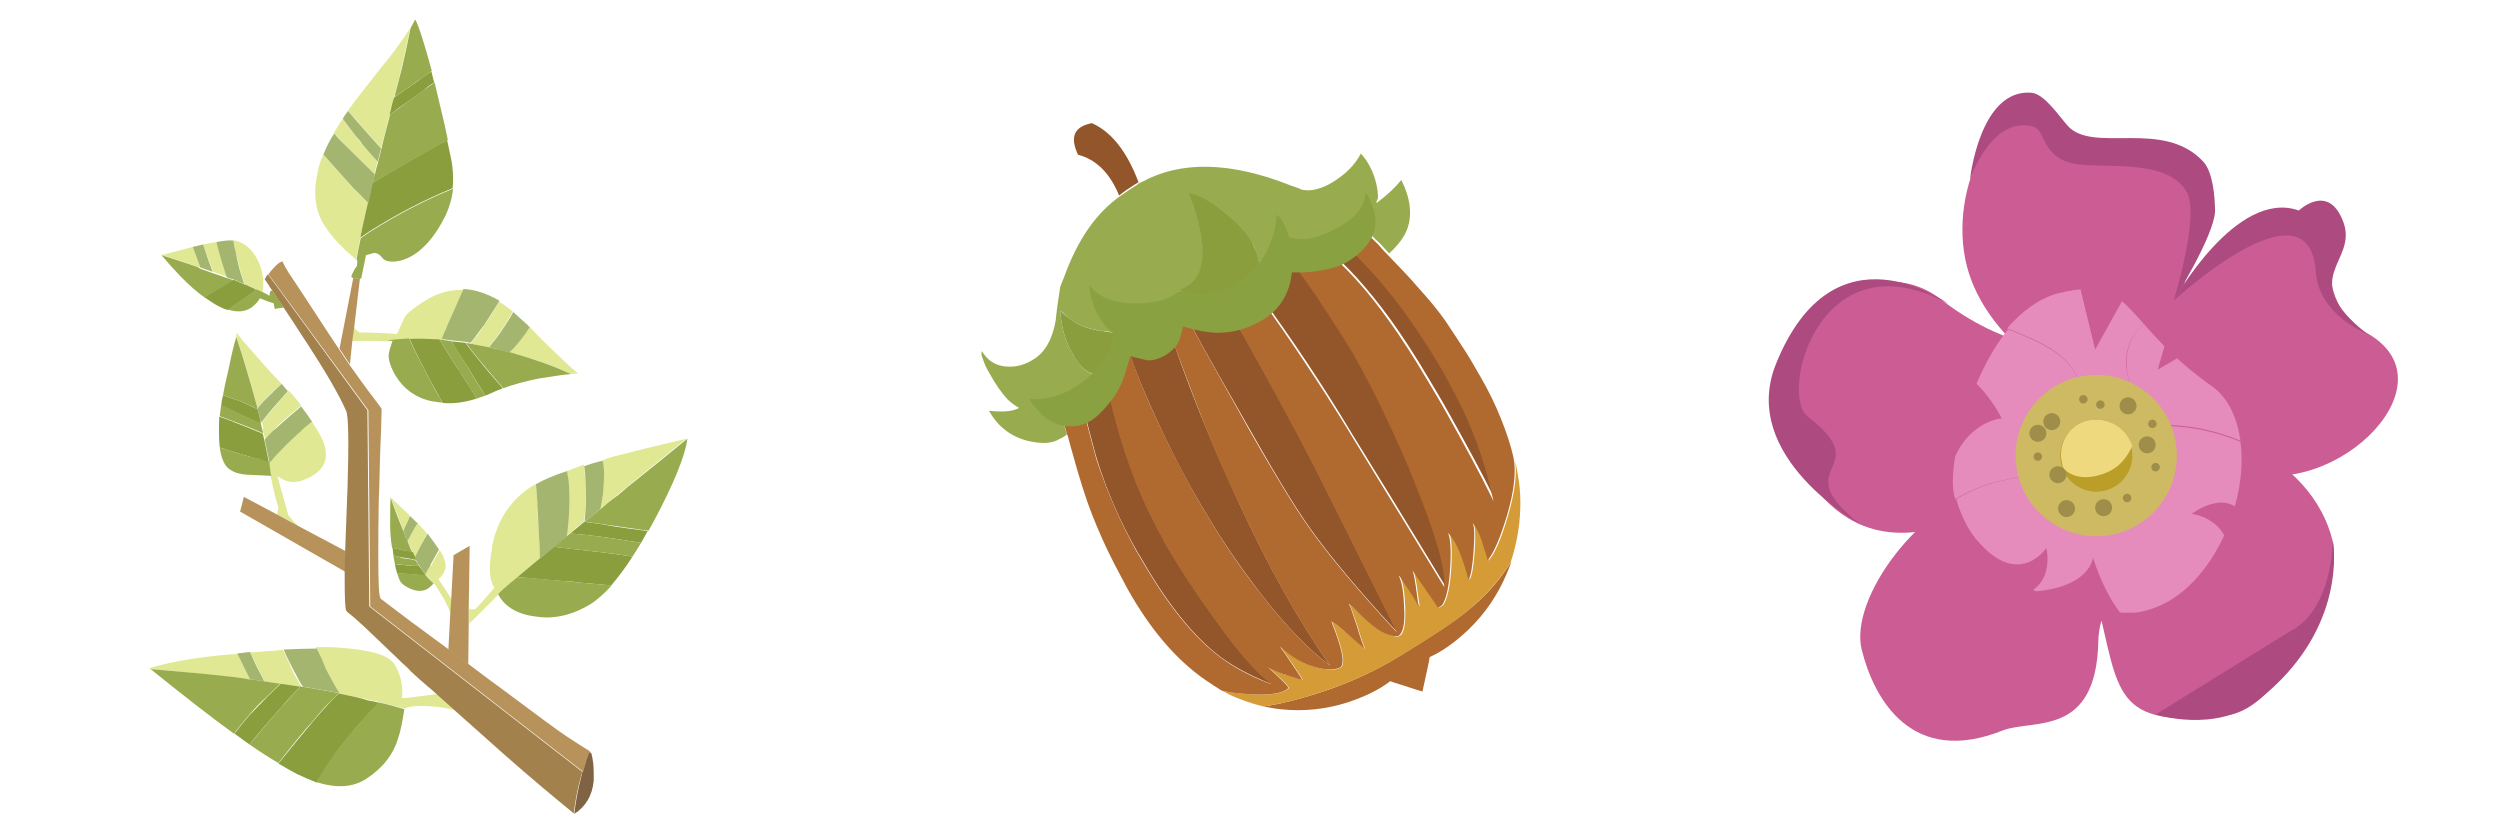 <svg width="540" height="180" viewBox="0 0 540 180" version="1.1" xmlns="http://www.w3.org/2000/svg" xmlns:xlink="http://www.w3.org/1999/xlink">
<title>Frame 4</title>
<desc>Created using Figma</desc>
<g id="Canvas" transform="translate(-5794 -5575)">
<clipPath id="clip-0" clip-rule="evenodd">
<path d="M 5794 5575L 6334 5575L 6334 5755L 5794 5755L 5794 5575Z" fill="#FFFFFF"/>
</clipPath>
<g id="Frame 4" clip-path="url(#clip-0)">
<g id="Group">
<g id="Vector">
<use xlink:href="#path0_fill" transform="translate(5825.92 5581.1)" fill="#E0E894"/>
</g>
<g id="Vector">
<use xlink:href="#path1_fill" transform="translate(5838.19 5590.4)" fill="#8A9E3E"/>
</g>
<g id="Vector">
<use xlink:href="#path2_fill" transform="translate(5826.53 5579.2)" fill="#98AC4F"/>
</g>
<g id="Vector">
<use xlink:href="#path3_fill" transform="translate(5918.05 5737.38)" fill="#7F6343"/>
</g>
<g id="Vector">
<use xlink:href="#path4_fill" transform="translate(5835.63 5598.96)" fill="#A4B570"/>
</g>
<g id="Vector">
<use xlink:href="#path5_fill" transform="translate(5845.86 5634.99)" fill="#B7935B"/>
</g>
<g id="Vector">
<use xlink:href="#path6_fill" transform="translate(5851.99 5631.4)" fill="#B7935B"/>
</g>
<g id="Vector">
<use xlink:href="#path7_fill" transform="translate(5851.17 5634.25)" fill="#A2814D"/>
</g>
</g>
<g id="Vector">
<use xlink:href="#path8_fill" transform="translate(6006 5608.17)" fill="#98AC4F"/>
</g>
<g id="Vector">
<use xlink:href="#path9_fill" transform="translate(6023.01 5616.61)" fill="#8A9E3E"/>
</g>
<g id="Vector">
<use xlink:href="#path10_fill" transform="translate(6027.33 5626.4)" fill="#93552A"/>
</g>
<g id="Vector">
<use xlink:href="#path11_fill" transform="translate(6025.97 5601.6)" fill="#93552A"/>
</g>
<g id="Vector">
<use xlink:href="#path12_fill" transform="translate(6066.93 5696.22)" fill="#B0692F"/>
</g>
<g id="Vector">
<use xlink:href="#path13_fill" transform="translate(6058.17 5673.9)" fill="#D59B36"/>
</g>
<g id="Vector">
<use xlink:href="#path14_fill" transform="translate(6023.61 5625.78)" fill="#B0692F"/>
</g>
<g id="Group">
<g id="Group">
<g id="Layer2 0 FILL 1">
<g id="Vector">
<use xlink:href="#path15_fill" transform="translate(6016.29 5616.48)" fill="#8AA142"/>
</g>
</g>
</g>
</g>
<g id="Group">
<g id="Group">
<g id="Group">
<g id="Group">
<g id="Vector">
<use xlink:href="#path16_fill" transform="translate(6217.88 5600.01)" fill="#CC5C94"/>
</g>
<g id="Vector">
<use xlink:href="#path17_fill" transform="translate(6177.07 5635.85)" fill="#CC5C94"/>
</g>
<g id="Vector">
<use xlink:href="#path18_fill" transform="translate(6256.25 5622.96)" fill="#CC5C94"/>
</g>
<g id="Vector">
<use xlink:href="#path19_fill" transform="translate(6243.11 5666.87)" fill="#CC5C94"/>
</g>
<g id="Vector">
<use xlink:href="#path20_fill" transform="translate(6195.81 5677.45)" fill="#CC5C94"/>
</g>
<g id="Vector">
<use xlink:href="#path21_fill" transform="translate(6238.07 5658.97)" fill="#E0C0E5"/>
</g>
<g id="Vector">
<use xlink:href="#path22_fill" transform="translate(6215.81 5646.14)" fill="#E58CBD"/>
</g>
<g id="Vector">
<use xlink:href="#path23_fill" transform="translate(6243.8 5667.03)" fill="#E58CBD"/>
</g>
<g id="Vector">
<use xlink:href="#path24_fill" transform="translate(6216.53 5676.98)" fill="#E58CBD"/>
</g>
<g id="Vector">
<use xlink:href="#path25_fill" transform="translate(6227.53 5637.42)" fill="#E58CBD"/>
</g>
<g id="Vector">
<use xlink:href="#path26_fill" transform="translate(6253.35 5644.99)" fill="#E58CBD"/>
</g>
</g>
<g id="Vector">
<use xlink:href="#path27_fill" transform="translate(6263.51 5618.34)" fill="#AD4B81"/>
</g>
<g id="Vector">
<use xlink:href="#path28_fill" transform="translate(6256.41 5711.45)" fill="#CC5C94"/>
</g>
<g id="Vector">
<use xlink:href="#path29_fill" transform="translate(6225.71 5695.41)" fill="#CC5C94"/>
</g>
<g id="Vector">
<use xlink:href="#path30_fill" transform="translate(6267.41 5683.56)" fill="#CC5C94"/>
</g>
<g id="Vector">
<use xlink:href="#path31_fill" transform="translate(6218.44 5688.44)" fill="#CC5C94"/>
</g>
<g id="Vector">
<use xlink:href="#path32_fill" transform="translate(6209.94 5654.39)" fill="#CC5C94"/>
</g>
<g id="Vector">
<use xlink:href="#path33_fill" transform="translate(6242.2 5632.62)" fill="#CC5C94"/>
</g>
<g id="Vector">
<use xlink:href="#path34_fill" transform="translate(6260.07 5645.22)" fill="#CC5C94"/>
</g>
<g id="Vector">
<use xlink:href="#path35_fill" transform="matrix(0.97 -0.242 0.242 0.97 6225.68 5660.73)" fill="#CEBA63"/>
</g>
<g id="Vector">
<use xlink:href="#path36_fill" transform="matrix(0.97 -0.242 0.242 0.97 6237.35 5667.74)" fill="#BA9E27"/>
</g>
<g id="Group">
<g id="Vector">
<use xlink:href="#path37_fill" transform="translate(6239.17 5665.64)" fill="#EFD97F"/>
</g>
</g>
<g id="Vector">
<use xlink:href="#path38_fill" transform="translate(6259.62 5691.74)" fill="#AD4B81"/>
</g>
<g id="Vector">
<use xlink:href="#path39_fill" transform="translate(6219.51 5595)" fill="#AD4B81"/>
</g>
<g id="Vector">
<use xlink:href="#path40_fill" transform="matrix(0.97 -0.242 0.242 0.97 6234.96 5664.74)" fill="#9E8E4A"/>
</g>
<g id="Vector">
<use xlink:href="#path41_fill" transform="matrix(0.97 -0.242 0.242 0.97 6231.96 5667.25)" fill="#9E8E4A"/>
</g>
<g id="Vector">
<use xlink:href="#path42_fill" transform="matrix(0.97 -0.242 0.242 0.97 6246.57 5661.73)" fill="#9E8E4A"/>
</g>
<g id="Vector">
<use xlink:href="#path43_fill" transform="matrix(0.97 -0.242 0.242 0.97 6233.06 5672.96)" fill="#9E8E4A"/>
</g>
<g id="Vector">
<use xlink:href="#path44_fill" transform="matrix(0.97 -0.242 0.242 0.97 6257.8 5665.89)" fill="#9E8E4A"/>
</g>
<g id="Vector">
<use xlink:href="#path45_fill" transform="matrix(0.97 -0.242 0.242 0.97 6255.57 5669.75)" fill="#9E8E4A"/>
</g>
<g id="Vector">
<use xlink:href="#path46_fill" transform="matrix(0.97 -0.242 0.242 0.97 6258.5 5675.25)" fill="#9E8E4A"/>
</g>
<g id="Vector">
<use xlink:href="#path47_fill" transform="matrix(0.97 -0.242 0.242 0.97 6252.34 5681.9)" fill="#9E8E4A"/>
</g>
<g id="Vector">
<use xlink:href="#path48_fill" transform="matrix(0.97 -0.242 0.242 0.97 6242.89 5660.58)" fill="#9E8E4A"/>
</g>
<g id="Vector">
<use xlink:href="#path49_fill" transform="matrix(0.97 -0.242 0.242 0.97 6251.43 5661.33)" fill="#9E8E4A"/>
</g>
<g id="Vector">
<use xlink:href="#path50_fill" transform="matrix(0.97 -0.242 0.242 0.97 6246.16 5683.32)" fill="#9E8E4A"/>
</g>
<g id="Vector">
<use xlink:href="#path51_fill" transform="matrix(0.97 -0.242 0.242 0.97 6238.15 5683.52)" fill="#9E8E4A"/>
</g>
<g id="Vector">
<use xlink:href="#path52_fill" transform="matrix(0.97 -0.242 0.242 0.97 6236.28 5676.2)" fill="#9E8E4A"/>
</g>
<g id="Vector">
<use xlink:href="#path53_fill" transform="translate(6176.05 5635.32)" fill="#AD4B81"/>
</g>
<g id="Vector">
<use xlink:href="#path54_fill" transform="translate(6214.7 5640.64)" fill="#AD4B81"/>
</g>
<g id="Vector">
<use xlink:href="#path55_fill" transform="translate(6215.39 5641.09)" fill="#AD4B81"/>
</g>
<g id="Vector">
<use xlink:href="#path56_fill" transform="translate(6214.93 5640.87)" fill="#AD4B81"/>
</g>
</g>
</g>
</g>
</g>
</g>
<defs>
<path id="path0_fill" d="M 98.263 93.303C 98.365 94.254 98.467 95.205 98.569 96.261C 98.569 97.529 98.467 98.903 98.365 100.277C 98.263 101.017 98.16 101.65 98.058 102.284C 97.956 102.813 97.854 103.341 97.751 103.764C 98.876 102.813 100.205 101.756 101.432 100.805C 101.841 100.488 102.148 100.171 102.557 99.854C 103.273 99.326 103.886 98.797 104.602 98.163C 108.181 95.311 112.066 92.035 116.361 88.654C 113.089 89.393 109.919 90.239 107.056 90.873C 104.704 91.507 102.455 92.035 100.41 92.563C 99.694 92.775 98.978 92.986 98.263 93.303ZM 78.835 69.211C 78.63 69.422 78.324 69.634 78.017 69.951C 78.222 69.951 78.426 70.056 78.528 70.056C 83.334 71.43 87.731 72.909 91.412 74.706C 91.923 74.6 92.434 74.6 92.946 74.6C 91.105 73.015 89.06 71.113 86.811 68.894C 85.072 67.203 83.641 65.724 82.414 64.456C 81.289 66.358 80.062 67.943 78.835 69.211ZM 52.25 18.597C 52.352 18.28 52.352 17.963 52.454 17.646C 52.659 16.695 52.966 15.744 53.17 14.899C 53.17 14.582 53.272 14.265 53.375 14.054C 53.988 11.94 54.499 9.933 54.908 8.136C 55.624 4.966 56.238 2.219 56.647 -5.03854e-08C 55.624 1.691 54.09 3.804 52.25 6.234C 51.841 6.763 51.432 7.291 51.023 7.714C 47.342 12.363 44.786 15.639 43.252 17.752C 44.07 18.808 45.297 20.076 46.728 21.767C 47.751 22.93 48.978 24.303 50.409 25.888C 51.023 23.564 51.636 21.133 52.25 18.597ZM 37.935 137.154C 38.344 138 38.651 138.739 39.06 139.585C 39.775 140.958 40.491 142.332 41.207 143.705C 43.456 144.128 45.501 144.551 47.444 144.973C 48.262 145.185 49.08 145.396 49.898 145.502C 51.841 146.03 53.681 146.453 55.42 146.981C 57.056 146.241 59.612 146.241 63.089 146.664C 63.498 146.664 64.52 146.875 66.361 147.298C 66.361 147.298 66.463 147.298 66.565 147.298C 66.463 147.298 66.463 147.298 66.463 147.192C 64.929 145.819 63.6 144.656 62.679 143.811C 62.577 143.811 62.475 143.811 62.475 143.811C 57.772 144.445 55.318 144.762 54.908 144.656C 55.011 143.811 55.011 142.966 54.908 142.121C 54.806 141.698 54.806 141.17 54.704 140.747C 54.397 139.69 53.988 138.634 53.477 137.683C 53.375 137.577 53.375 137.471 53.272 137.366C 52.761 136.626 51.943 135.992 50.716 135.464C 48.671 134.618 45.501 134.09 41.309 133.773C 39.775 133.667 38.139 133.667 36.401 133.667C 36.401 133.773 36.401 133.773 36.401 133.879C 36.503 134.196 36.708 134.513 36.81 134.724C 37.219 135.781 37.526 136.415 37.935 137.154ZM 29.244 134.301C 28.732 134.301 28.323 134.301 27.812 134.407C 25.869 134.513 23.927 134.724 22.188 134.83C 22.291 135.041 22.393 135.252 22.495 135.464C 23.109 136.837 23.824 138.317 24.642 139.902C 24.847 140.324 25.051 140.641 25.256 141.17C 26.381 141.275 27.608 141.487 28.732 141.698C 30.164 141.909 31.595 142.12 32.925 142.332C 33.027 142.332 33.129 142.332 33.334 142.438C 33.231 142.332 33.231 142.226 33.129 142.121C 33.129 142.121 33.129 142.015 33.027 142.015C 32.618 141.275 32.209 140.536 31.8 139.796C 31.698 139.585 31.595 139.479 31.493 139.268C 30.675 137.366 29.857 135.675 29.244 134.301ZM 90.594 95.628C 90.696 96.262 90.696 96.895 90.798 97.424C 91.003 99.643 91.003 101.862 90.901 104.292C 90.901 104.398 90.901 104.609 90.901 104.715C 90.696 106.3 90.594 107.779 90.492 109.047C 90.492 109.258 90.389 109.47 90.389 109.681C 90.696 109.47 90.901 109.258 91.207 109.047C 92.128 108.202 93.15 107.356 94.275 106.511C 94.377 105.454 94.479 104.398 94.479 103.447C 94.582 100.594 94.582 98.163 94.377 95.945C 94.377 95.416 94.275 94.782 94.173 94.254C 92.946 94.782 91.719 95.205 90.594 95.628ZM 69.428 125.425L 69.428 128.595C 70.757 127.327 72.291 125.848 74.029 124.052C 74.643 123.418 75.154 122.889 75.665 122.361C 75.972 121.938 77.403 120.776 79.858 118.663C 81.085 117.606 82.721 116.232 84.663 114.647C 84.663 112.534 84.561 109.998 84.357 106.828C 84.254 105.666 84.254 104.503 84.152 103.235C 84.152 103.024 84.152 102.707 84.152 102.39C 84.05 101.017 83.948 99.643 83.845 98.481C 83.334 98.692 82.925 98.903 82.516 99.22C 78.324 102.073 75.563 106.194 74.438 111.583C 74.336 111.9 74.336 112.217 74.336 112.534C 73.62 116.338 73.722 119.085 74.847 120.882C 72.496 123.629 71.166 125.108 70.757 125.425C 70.655 125.531 70.348 125.531 69.735 125.531C 69.632 125.32 69.53 125.32 69.428 125.425ZM 60.941 116.232C 60.532 116.866 60.225 117.395 60.021 117.923C 60.123 118.029 60.123 118.134 60.225 118.24C 60.839 118.98 61.35 119.508 61.964 120.036L 64.009 123.312C 64.213 123.84 64.52 124.369 64.725 124.791C 64.929 125.32 65.236 125.848 65.44 126.376L 65.645 123.312L 62.782 118.98C 62.884 118.874 63.089 118.663 63.293 118.557C 63.804 117.923 64.111 117.289 64.316 116.655L 64.316 116.549C 64.418 115.493 64.009 114.225 63.089 112.745C 62.373 113.908 61.759 114.964 61.248 116.021C 60.941 116.021 60.941 116.127 60.941 116.232ZM 56.136 110.738C 56.136 110.843 56.238 111.055 56.34 111.266C 56.647 111.9 56.851 112.534 57.158 113.168C 57.362 113.485 57.465 113.908 57.669 114.225C 57.772 114.013 57.874 113.696 58.078 113.379C 58.59 112.323 59.407 110.843 60.328 109.153C 59.816 108.519 59.203 107.885 58.59 107.251C 58.487 107.145 58.385 107.039 58.181 106.828C 57.976 107.145 57.772 107.462 57.567 107.885C 57.056 109.047 56.544 109.998 56.136 110.738ZM 56.647 105.349C 56.442 105.137 56.136 104.82 55.931 104.609C 55.011 103.764 53.886 102.707 52.557 101.439C 53.17 103.341 54.09 105.666 55.318 108.73C 55.42 108.519 55.522 108.202 55.624 107.99C 55.829 107.145 56.136 106.3 56.647 105.349ZM 36.503 86.646C 36.094 86.012 35.788 85.484 35.379 84.85C 34.561 85.484 33.743 86.329 32.822 87.069C 31.8 88.02 30.777 88.971 29.857 89.816C 29.141 90.45 28.528 91.19 27.914 91.824C 27.301 92.563 26.687 93.197 26.176 93.831C 26.176 93.937 26.176 93.937 26.176 93.937C 26.278 94.994 26.483 95.945 26.585 96.895C 26.687 97.213 26.79 97.847 26.994 98.903C 27.301 100.277 27.71 101.862 28.221 103.658C 28.119 103.975 28.017 104.398 27.914 105.032L 32.413 107.462C 32.107 107.145 31.902 106.934 31.595 106.617L 30.368 105.243L 28.017 96.79C 29.039 97.424 29.857 97.847 30.675 97.952C 31.186 98.058 31.698 98.058 32.209 97.952C 32.618 97.952 33.027 97.847 33.436 97.635C 33.538 97.635 33.64 97.635 33.743 97.529C 34.356 97.318 35.072 97.001 35.685 96.579C 39.162 94.465 39.366 91.084 36.503 86.646ZM 70.962 66.57C 70.553 67.098 70.144 67.626 69.735 68.154C 71.064 68.366 72.393 68.683 73.62 68.894C 73.722 68.788 73.927 68.577 74.029 68.366C 75.359 66.886 76.688 64.879 78.119 62.449C 78.324 62.026 78.63 61.603 78.835 61.181C 78.528 60.969 78.222 60.652 78.017 60.547C 77.301 60.018 76.585 59.49 75.87 59.067C 74.95 60.652 73.927 62.449 72.598 64.245C 72.087 65.09 71.473 65.83 70.962 66.57ZM 0 138.317C 0.205 138.317 0.409 138.317 0.614 138.422C 6.953 138.951 12.883 139.585 18.405 140.219C 19.223 140.324 20.041 140.43 20.859 140.536C 21.268 140.641 21.779 140.641 22.188 140.747C 22.086 140.536 21.882 140.324 21.882 140.113C 20.757 137.894 19.837 136.309 19.428 135.147C 18.814 135.147 18.303 135.252 17.689 135.252C 10.327 135.886 4.499 136.943 0 138.317ZM 45.706 65.724L 44.479 64.668L 44.07 67.626C 44.786 67.52 45.91 67.52 47.444 67.52C 48.569 67.52 50.103 67.52 51.841 67.626C 53.375 67.415 54.908 67.309 56.544 67.204C 58.59 67.204 60.737 67.204 62.986 67.309C 63.191 67.309 63.293 67.415 63.498 67.415C 63.702 66.781 64.009 66.147 64.316 65.407C 64.622 64.562 65.031 63.611 65.543 62.554C 66.258 60.864 67.178 58.75 68.201 56.531C 66.156 56.425 64.111 56.848 62.066 57.694C 61.146 58.116 60.225 58.645 59.203 59.279C 57.669 60.335 56.544 61.181 55.829 61.92C 55.522 62.343 55.113 63.083 54.602 64.35C 54.09 65.513 53.886 66.041 53.784 66.041C 51.125 65.83 48.364 65.724 45.706 65.724ZM 18.916 48.078C 18.916 48.184 18.916 48.289 19.019 48.395C 19.428 50.191 19.837 51.776 20.246 53.256C 20.45 53.995 20.757 54.629 20.961 55.369C 21.064 55.474 21.268 55.474 21.37 55.474C 21.882 55.686 22.393 55.897 22.7 56.108C 23.006 56.214 23.313 56.32 23.518 56.531C 23.927 56.742 24.336 56.954 24.745 57.059C 24.847 56.531 24.949 56.108 24.949 55.58C 24.949 55.474 24.949 55.263 24.949 55.158C 24.949 53.89 24.745 52.727 24.336 51.459C 24.233 51.142 24.029 50.825 23.927 50.403C 23.824 50.297 23.824 50.086 23.722 49.98C 23.518 49.769 23.415 49.452 23.211 49.135C 22.7 48.289 22.086 47.655 21.473 47.127C 20.655 46.493 19.837 46.07 18.916 45.859C 18.712 45.859 18.61 45.859 18.507 45.753C 18.61 46.599 18.712 47.338 18.916 48.078ZM 14.826 46.176C 14.008 46.282 12.986 46.493 11.963 46.704C 12.27 47.655 12.679 48.712 13.19 50.086C 13.497 50.825 13.804 51.776 14.111 52.622C 15.235 53.044 16.258 53.361 17.178 53.678C 16.974 53.15 16.769 52.516 16.565 51.776C 16.258 50.825 15.951 49.98 15.747 49.135C 15.338 48.184 15.133 47.127 14.826 46.176ZM 40.184 22.613C 40.9 23.352 41.718 24.198 42.638 25.254C 43.15 25.782 43.763 26.311 44.377 26.945C 46.217 28.741 47.751 30.326 48.978 31.488C 49.182 30.537 49.387 29.692 49.591 28.741C 48.671 27.79 47.649 26.628 46.422 25.148C 45.91 24.515 45.297 23.881 44.888 23.247C 43.661 21.767 42.741 20.499 42.127 19.548C 41.411 20.605 40.798 21.662 40.184 22.613ZM 39.06 28.53C 38.651 28.107 38.344 27.684 37.935 27.262C 37.321 28.53 36.912 29.798 36.708 31.066C 35.685 35.504 36.094 39.308 38.139 42.583C 39.366 44.485 40.798 46.176 42.434 47.655C 42.434 47.761 42.536 47.761 42.638 47.867C 43.456 48.606 44.172 49.24 44.99 49.98C 45.195 48.606 45.501 47.021 45.91 45.331C 46.319 43.112 46.933 40.681 47.546 37.828C 46.933 37.194 46.217 36.455 45.399 35.609C 44.888 35.081 44.377 34.447 43.763 33.919C 43.15 33.179 41.616 31.383 39.06 28.53ZM 25.051 87.491C 25.154 87.914 25.256 88.337 25.358 88.759C 25.46 88.548 25.665 88.337 25.869 88.125C 25.972 88.02 26.074 87.914 26.176 87.808C 26.687 87.28 27.199 86.752 27.812 86.118C 28.63 85.272 29.653 84.427 30.777 83.476C 31.698 82.736 32.413 82.102 33.129 81.468C 32.311 80.412 31.493 79.355 30.471 78.298C 29.55 79.249 28.528 80.412 27.301 81.891C 26.79 82.419 26.381 82.948 25.972 83.476C 25.767 83.687 25.665 83.899 25.563 84.004C 25.256 84.427 24.949 84.744 24.642 85.061L 24.642 85.167C 24.642 85.378 24.745 85.589 24.847 85.695C 24.847 85.906 24.949 86.012 24.949 86.223C 24.847 86.752 24.847 87.069 25.051 87.491ZM 19.223 65.83C 19.121 66.041 19.121 66.252 19.121 66.57C 20.041 69.317 21.064 72.592 22.188 76.502C 22.7 78.404 23.211 80.2 23.722 81.997C 24.54 81.046 25.358 80.095 26.381 79.144C 26.483 79.038 26.687 78.827 26.79 78.721C 27.505 77.981 28.221 77.347 28.937 76.819C 28.426 76.291 27.914 75.762 27.403 75.234C 26.687 74.494 26.074 73.755 25.46 73.121C 22.291 69.528 20.143 67.098 19.223 65.83ZM 4.09 48.712C 3.681 48.818 3.272 48.923 2.965 48.923C 5.522 49.769 7.873 50.508 10.021 51.248C 10.43 51.459 10.838 51.565 11.35 51.671C 11.248 51.459 11.145 51.142 11.043 50.825C 10.634 49.769 10.225 48.501 9.714 47.233C 6.953 47.972 5.01 48.501 4.09 48.712Z"/>
<path id="path1_fill" d="M 49.591 2.43C 49.387 1.585 49.182 0.74 48.978 4.03083e-07C 47.853 0.74 46.831 1.479 45.91 2.219C 43.865 3.593 42.229 4.755 40.9 5.706C 40.593 6.657 40.389 7.502 40.184 8.453C 40.082 8.77 39.98 9.087 39.98 9.404C 41.207 8.453 42.638 7.397 44.377 6.234C 45.399 5.495 46.319 4.861 47.342 4.121C 48.058 3.381 48.876 2.853 49.591 2.43ZM 29.039 134.407C 28.119 135.147 27.403 135.992 26.687 136.732C 25.869 137.577 24.745 138.845 23.415 140.43C 21.473 142.755 19.019 145.713 15.951 149.517C 17.383 150.362 18.61 151.102 19.837 151.736C 21.37 152.476 22.904 153.11 24.233 153.638C 26.278 150.151 28.63 146.664 31.391 143.389C 32.516 141.909 33.845 140.43 35.174 139.056C 35.89 138.211 36.81 137.366 37.73 136.415C 36.912 136.203 36.094 135.992 35.276 135.886C 33.334 135.252 31.186 134.83 29.039 134.407ZM 9.714 145.396C 11.452 143.177 13.702 140.641 16.36 137.577C 16.462 137.471 16.667 137.26 16.769 137.154C 18.098 135.569 19.428 134.196 20.655 132.928C 19.223 132.716 17.894 132.505 16.462 132.294C 15.44 133.245 14.417 134.196 13.497 135.147C 12.27 136.415 11.043 137.683 9.816 138.951C 8.691 140.219 7.567 141.592 6.442 143.072C 7.567 143.811 8.589 144.656 9.714 145.396ZM 82.005 97.318C 80.982 98.163 79.96 99.009 78.937 99.854C 80.982 99.96 83.845 100.277 87.526 100.805C 89.571 101.122 91.719 101.439 94.275 101.862C 94.786 101.017 95.195 100.171 95.706 99.326C 94.377 99.115 92.843 98.903 91.105 98.692C 90.287 98.586 89.571 98.481 88.856 98.375C 86.095 97.847 83.743 97.529 82.005 97.318ZM 75.461 102.707C 74.336 103.552 73.314 104.398 72.393 105.243C 70.451 106.828 68.814 108.202 67.588 109.258C 69.632 109.47 73.314 109.787 78.63 110.209C 79.346 110.209 80.062 110.315 80.778 110.421C 83.232 110.632 85.584 110.843 87.833 111.055C 89.265 109.364 90.901 107.251 92.434 104.82C 90.389 104.503 88.14 104.186 85.584 103.869C 82.618 103.552 79.244 103.13 75.461 102.707ZM 42.843 108.519C 43.865 108.624 45.092 108.624 46.626 108.836C 47.035 108.836 47.546 108.941 47.853 108.941C 47.751 108.836 47.751 108.73 47.649 108.624C 47.24 108.096 46.831 107.462 46.319 106.828C 46.013 106.828 45.706 106.828 45.399 106.828C 44.479 106.828 43.559 106.722 42.741 106.617C 42.127 106.617 41.616 106.511 41.105 106.405C 41.207 107.145 41.411 107.885 41.616 108.519C 41.923 108.413 42.332 108.413 42.843 108.519ZM 42.945 103.447C 41.923 103.235 41.207 103.024 40.593 102.918C 40.696 103.447 40.696 103.975 40.798 104.609C 41.411 104.715 42.025 104.926 42.843 105.032C 43.047 105.032 43.252 105.137 43.559 105.137C 44.377 105.243 45.092 105.454 45.808 105.56C 45.706 105.349 45.604 105.137 45.501 104.926C 45.297 104.609 45.195 104.186 44.99 103.869C 44.479 103.764 43.968 103.552 43.456 103.447C 43.252 103.552 43.047 103.447 42.945 103.447ZM 55.42 65.302C 55.215 64.984 55.011 64.562 54.704 64.245C 53.068 61.709 51.739 59.596 50.716 57.905C 48.467 57.799 46.319 57.694 44.274 57.799C 45.706 60.969 47.649 64.879 50.205 69.422C 50.307 69.528 50.307 69.634 50.409 69.739C 50.716 70.373 51.023 71.007 51.432 71.641C 53.681 71.853 56.136 71.536 58.794 70.69C 57.772 69 56.647 67.204 55.42 65.302ZM 56.34 58.645C 55.318 58.539 54.295 58.433 53.375 58.328C 54.193 59.807 55.42 61.709 57.056 64.245C 58.078 65.936 59.305 67.943 60.635 70.056C 61.248 69.845 61.861 69.528 62.373 69.317C 62.986 69 63.702 68.788 64.418 68.471C 62.475 66.252 60.737 64.245 59.407 62.554C 58.181 61.075 57.158 59.807 56.34 58.645ZM 36.197 24.198C 35.89 25.677 35.583 27.05 35.276 28.424C 34.663 31.171 34.049 33.707 33.64 35.926L 35.481 34.658C 41.82 30.643 47.853 27.579 53.579 25.254C 53.784 23.035 53.681 20.605 53.068 18.069C 52.864 17.224 52.761 16.484 52.557 15.639C 52.454 15.322 52.454 15.11 52.352 14.899C 51.841 15.216 51.33 15.427 50.716 15.744C 44.99 18.914 40.082 21.767 36.197 24.198ZM 11.452 73.015C 10.225 72.381 8.896 71.747 7.26 71.113C 5.931 70.69 4.908 70.268 3.988 69.951C 3.783 70.69 3.681 71.43 3.579 72.17C 4.806 72.804 6.442 73.543 8.487 74.494C 9.918 75.128 11.145 75.762 12.168 76.079L 12.168 75.974C 11.963 74.917 11.759 73.966 11.452 73.015ZM 3.272 81.257C 4.806 81.785 6.646 82.314 8.691 82.948C 9.509 83.159 10.327 83.476 11.248 83.687C 12.066 84.004 12.986 84.321 13.906 84.744L 13.906 84.638C 13.599 83.053 13.293 81.363 12.883 79.566C 12.781 79.144 12.679 78.721 12.577 78.298C 12.27 78.193 11.963 77.981 11.554 77.876C 10.327 77.347 9.1 76.819 7.669 76.291C 6.033 75.657 4.499 75.023 3.17 74.6C 3.068 77.136 3.068 79.355 3.272 81.257ZM 1.534 47.761L 0 48.818C 0.716 49.346 1.432 49.769 2.045 50.191C 3.068 50.825 3.988 51.248 5.01 51.565L 10.123 47.972C 10.532 47.761 10.838 47.444 11.248 47.233C 10.941 47.127 10.736 46.916 10.43 46.81C 10.021 46.599 9.612 46.493 9.1 46.176C 8.896 46.176 8.794 46.07 8.691 46.07C 7.976 45.753 7.158 45.436 6.237 45.014C 4.192 46.176 2.659 47.127 1.534 47.761Z"/>
<path id="path2_fill" d="M 57.158 0C 56.851 0.528 56.544 1.162 56.136 1.902C 55.727 4.121 55.113 6.868 54.397 10.038C 53.988 11.835 53.375 13.842 52.863 15.956C 52.761 16.273 52.761 16.484 52.659 16.801C 53.886 15.956 55.624 14.793 57.669 13.314C 58.59 12.68 59.612 11.94 60.737 11.095C 59.101 5.072 57.874 1.268 57.158 0ZM 53.375 155.54C 53.988 153.849 54.397 151.63 54.806 148.989C 53.068 148.46 51.227 147.932 49.285 147.509C 48.364 148.46 47.444 149.306 46.728 150.151C 45.399 151.63 44.172 153.004 42.945 154.483C 40.184 157.759 37.833 161.246 35.788 164.733C 40.184 166.107 43.763 165.895 46.626 163.993C 49.694 161.986 51.739 159.555 52.863 156.914C 53.068 156.385 53.272 155.963 53.375 155.54ZM 28.017 148.777C 25.358 151.842 23.109 154.483 21.37 156.597C 23.62 158.182 25.767 159.555 27.608 160.612C 30.573 156.808 33.027 153.744 35.072 151.525C 36.401 149.94 37.424 148.672 38.344 147.826C 39.06 147.087 39.878 146.347 40.696 145.502C 38.139 145.079 35.583 144.551 32.822 144.128C 32.618 144.128 32.516 144.128 32.413 144.022C 31.186 145.29 29.857 146.77 28.528 148.249C 28.323 148.46 28.119 148.566 28.017 148.777ZM 97.138 105.771C 96.013 106.722 94.786 107.673 93.764 108.519C 95.502 108.73 97.854 109.047 100.717 109.47C 101.432 109.575 102.148 109.681 102.966 109.787C 104.704 109.998 106.238 110.315 107.567 110.421C 107.976 109.681 108.385 108.941 108.794 108.202C 112.987 100.277 115.441 94.36 115.952 90.556C 111.657 94.043 107.772 97.213 104.193 100.066C 103.477 100.594 102.762 101.228 102.148 101.756C 101.739 102.073 101.432 102.39 101.023 102.707C 99.49 103.764 98.263 104.82 97.138 105.771ZM 90.594 111.055C 90.287 111.266 90.083 111.477 89.776 111.689C 88.753 112.428 87.935 113.274 87.015 113.908C 90.798 114.33 94.173 114.753 97.24 115.07C 99.796 115.387 102.046 115.704 104.091 116.021C 104.704 115.07 105.318 114.119 105.931 113.062C 103.477 112.64 101.228 112.323 99.183 112.006C 95.604 111.477 92.741 111.16 90.594 111.055ZM 79.244 120.459C 76.79 122.467 75.359 123.735 75.052 124.157C 76.585 127.01 79.449 128.595 83.539 129.018C 84.97 129.229 86.299 129.229 87.629 129.018C 90.287 128.701 92.843 127.644 95.4 126.059C 96.729 125.108 98.16 123.84 99.592 122.255C 97.342 122.044 94.991 121.833 92.537 121.621C 91.821 121.516 91.105 121.516 90.389 121.41C 84.868 120.882 81.289 120.565 79.244 120.459ZM 53.272 119.614C 53.477 120.353 53.681 120.882 53.886 121.304C 53.988 121.516 54.193 121.727 54.397 121.938C 54.908 122.361 55.624 122.784 56.442 123.101C 57.874 123.629 59.101 123.523 60.123 122.784L 61.146 121.833C 60.532 121.304 60.021 120.776 59.407 120.036C 58.998 119.931 58.59 119.931 58.181 119.931C 56.647 119.825 55.42 119.719 54.397 119.614C 53.988 119.614 53.579 119.614 53.272 119.614ZM 52.454 115.81C 52.454 115.915 52.557 115.915 52.454 116.021C 52.557 116.549 52.659 117.078 52.761 117.606C 53.272 117.712 53.784 117.712 54.397 117.817C 55.215 117.923 56.136 118.029 57.056 118.029C 57.362 118.029 57.669 118.029 57.976 118.029C 57.772 117.606 57.465 117.289 57.26 116.866C 56.647 116.655 55.931 116.549 55.011 116.444C 54.806 116.444 54.602 116.338 54.295 116.338C 53.681 116.021 52.966 115.915 52.454 115.81ZM 55.522 112.64C 55.215 112.111 55.011 111.583 54.806 111.055C 54.704 110.843 54.704 110.738 54.602 110.526C 53.375 107.568 52.454 105.137 51.841 103.235C 51.739 104.926 51.739 106.828 51.739 109.047C 51.739 110.526 51.841 112.217 52.148 114.119C 52.761 114.225 53.579 114.436 54.499 114.647C 54.704 114.647 54.806 114.753 55.011 114.753C 55.522 114.859 55.931 114.964 56.544 115.176C 56.238 114.542 55.931 113.908 55.727 113.274C 55.624 113.062 55.522 112.851 55.522 112.64ZM 74.847 71.219C 74.234 71.113 73.722 70.902 73.109 70.796C 71.78 70.585 70.451 70.268 69.224 70.056C 68.814 69.951 68.406 69.951 68.099 69.845C 68.917 71.007 69.939 72.275 71.166 73.755C 72.598 75.445 74.234 77.453 76.177 79.672C 78.324 78.827 80.88 78.193 83.845 77.559C 84.561 77.453 85.277 77.347 85.993 77.242C 87.731 76.925 89.367 76.713 90.798 76.608C 87.015 74.811 82.721 73.332 77.915 71.958C 77.71 71.853 77.608 71.853 77.403 71.853C 76.688 71.641 75.87 71.43 75.154 71.219C 75.052 71.219 74.95 71.219 74.847 71.219ZM 62.884 69.211C 62.679 69.211 62.577 69.211 62.373 69.105C 63.395 70.796 64.725 72.909 66.361 75.445C 66.565 75.762 66.769 76.185 67.076 76.502C 68.303 78.404 69.326 80.2 70.451 81.891C 71.064 81.68 71.677 81.468 72.291 81.257C 70.859 79.038 69.735 77.136 68.712 75.445C 67.178 72.909 65.951 70.902 65.031 69.528C 64.316 69.317 63.6 69.317 62.884 69.211ZM 2.43784e-08 140.324C 6.953 145.924 12.883 150.574 17.996 154.272C 19.121 152.793 20.246 151.419 21.37 150.151C 22.495 148.777 23.722 147.509 25.051 146.347C 25.972 145.396 26.994 144.445 28.017 143.494C 26.79 143.283 25.665 143.177 24.54 142.966C 23.518 142.755 22.495 142.649 21.473 142.543C 21.064 142.543 20.655 142.438 20.143 142.332C 19.325 142.226 18.507 142.12 17.689 142.015C 12.27 141.381 6.34 140.853 2.43784e-08 140.324ZM 52.25 69.422C 51.841 70.585 51.534 71.641 51.432 72.275C 51.33 73.543 51.841 75.128 52.966 77.03C 54.806 79.989 57.567 81.891 61.044 82.525C 61.146 82.525 61.146 82.525 61.248 82.525C 61.759 82.631 62.373 82.736 62.986 82.736C 62.679 82.102 62.373 81.468 61.964 80.834C 61.861 80.729 61.861 80.623 61.759 80.517C 59.305 75.974 57.26 72.064 55.829 68.894C 54.193 69 52.659 69.105 51.125 69.317C 51.636 69.422 51.943 69.422 52.25 69.422ZM 53.988 52.093C 55.931 51.565 57.669 50.508 59.407 48.712C 61.146 46.916 62.475 44.802 63.702 42.372C 64.52 40.576 65.133 38.568 65.338 36.56C 59.612 38.885 53.579 41.949 47.24 45.965L 45.399 47.233C 44.99 48.923 44.683 50.508 44.479 51.882L 44.581 51.988C 44.683 52.093 44.683 52.41 44.581 53.15C 44.479 53.467 44.274 53.678 44.172 53.784C 43.559 54.841 43.354 55.474 43.354 55.58C 43.354 55.58 43.456 55.686 43.661 55.897L 43.661 55.791L 45.092 56.108L 45.501 55.897L 46.524 50.931C 46.831 50.825 47.24 50.72 47.955 50.508C 48.671 50.297 49.387 50.614 50.103 51.565C 50.716 52.305 52.045 52.516 53.988 52.093ZM 22.904 58.328C 22.495 58.539 22.086 58.75 21.779 59.067L 16.667 62.66C 18.712 63.294 20.348 63.188 21.779 62.237C 21.779 62.237 21.882 62.237 21.882 62.132C 22.597 61.603 23.211 60.969 23.62 60.23C 24.949 60.758 25.972 61.181 26.585 61.286C 26.585 61.286 26.585 61.498 26.687 61.815C 26.687 62.132 26.79 62.449 26.892 62.554C 27.096 62.449 27.71 62.343 28.732 62.237C 27.812 60.758 26.994 59.596 26.278 58.539C 26.176 58.539 26.074 58.539 25.972 58.645C 25.869 58.75 25.767 58.856 25.767 58.962C 25.767 59.173 25.665 59.384 25.665 59.701C 25.563 59.596 25.051 59.279 24.131 58.856C 23.824 58.75 23.415 58.539 22.904 58.328ZM 48.467 33.39C 48.262 34.024 48.058 34.764 47.955 35.398C 51.841 32.968 56.749 30.115 62.577 26.945C 63.089 26.628 63.6 26.311 64.213 26.099C 64.009 24.937 63.702 23.775 63.498 22.718C 62.679 19.337 61.964 16.273 61.35 13.631C 60.532 14.159 59.816 14.688 59.101 15.216C 58.078 15.956 57.158 16.59 56.136 17.329C 54.499 18.597 52.966 19.654 51.739 20.499C 51.125 23.035 50.409 25.465 49.898 27.79C 49.694 28.741 49.387 29.692 49.182 30.643C 48.876 31.594 48.671 32.545 48.467 33.39ZM 20.348 94.148C 18.303 93.514 16.565 92.986 14.929 92.458C 15.133 94.043 15.542 95.311 16.156 96.262C 16.565 96.895 17.28 97.424 18.303 97.847C 19.223 98.163 20.348 98.375 21.677 98.375C 24.54 98.481 25.972 98.586 25.972 98.586C 25.972 98.586 25.972 98.692 26.074 98.692C 25.869 97.741 25.767 96.79 25.665 95.733C 24.745 95.311 23.824 94.994 23.006 94.677C 22.086 94.677 21.166 94.36 20.348 94.148ZM 15.235 83.265C 15.133 84.11 15.031 84.85 14.929 85.695C 16.258 86.223 17.792 86.752 19.428 87.386C 20.859 87.914 22.188 88.442 23.313 88.971C 23.62 89.076 24.029 89.288 24.336 89.393C 24.233 88.971 24.131 88.654 24.029 88.231C 24.029 88.125 23.927 87.914 23.927 87.703C 23.824 87.491 23.824 87.28 23.722 87.174C 22.7 86.752 21.473 86.223 20.041 85.589C 18.201 84.638 16.565 83.793 15.235 83.265ZM 16.974 74.917C 16.565 76.925 16.053 78.721 15.747 80.623C 15.747 80.834 15.644 80.94 15.644 81.151C 16.565 81.468 17.587 81.891 18.916 82.314C 20.552 82.948 21.984 83.582 23.109 84.216C 23.109 84.11 23.109 84.004 23.109 84.004C 22.597 82.208 22.086 80.412 21.575 78.51C 20.45 74.6 19.428 71.324 18.507 68.577C 17.894 70.69 17.383 72.804 16.974 74.917ZM 9.509 53.256C 7.362 52.516 5.01 51.776 2.454 50.931L 2.352 50.931C 3.783 52.622 5.215 54.207 6.544 55.58C 8.385 57.482 10.123 58.962 11.759 60.124L 13.293 59.067C 14.417 58.433 15.951 57.482 17.894 56.32C 17.485 56.214 17.076 56.003 16.565 55.897C 15.644 55.58 14.622 55.158 13.497 54.841C 12.679 54.524 11.759 54.207 10.838 53.89C 10.327 53.573 9.918 53.361 9.509 53.256Z"/>
<path id="path3_fill" d="M -1.56022e-06 13.42C 2.454 11.835 3.886 9.51 4.192 6.234C 4.192 5.706 4.192 5.178 4.192 4.544C 4.192 2.853 3.988 1.479 3.681 0.317C 3.477 0.211 3.374 0.106 3.17 -3.22466e-06C 2.965 0.634 2.659 1.268 2.454 1.902C 2.147 2.747 1.943 3.593 1.738 4.438C 0.92 7.502 0.307 10.461 -1.56022e-06 13.42Z"/>
<path id="path4_fill" d="M 29.346 121.621C 28.937 120.882 28.528 120.036 28.221 119.191C 27.914 118.451 27.608 117.817 27.301 117.183C 27.199 116.866 26.994 116.655 26.892 116.338C 26.892 116.232 26.79 116.232 26.892 116.127C 24.642 116.127 22.291 116.232 19.632 116.338C 20.246 117.817 21.064 119.402 21.984 121.199C 22.086 121.41 22.188 121.516 22.291 121.727C 22.7 122.467 23.006 123.206 23.518 123.946C 23.518 123.946 23.518 124.052 23.62 124.052C 23.722 124.157 23.722 124.263 23.824 124.369C 26.585 124.791 29.141 125.32 31.698 125.742C 30.777 124.369 30.062 122.995 29.346 121.621ZM 12.679 117.5C 12.577 117.289 12.475 117.078 12.372 116.866C 11.452 116.972 10.532 117.078 9.612 117.183C 10.123 118.24 10.941 119.931 12.066 122.15C 12.168 122.361 12.27 122.572 12.372 122.784C 13.395 122.889 14.417 123.101 15.44 123.206C 15.235 122.784 15.031 122.361 14.826 121.938C 14.008 120.459 13.293 118.98 12.679 117.5ZM 84.868 85.695C 84.766 86.646 84.766 87.703 84.663 88.759C 85.788 87.914 86.913 86.963 88.038 86.012C 88.14 85.484 88.242 85.061 88.344 84.533C 88.447 83.899 88.549 83.159 88.651 82.525C 88.753 81.151 88.856 79.778 88.856 78.51C 88.856 77.453 88.753 76.396 88.549 75.551C 87.117 75.868 85.788 76.291 84.561 76.713C 84.663 77.242 84.663 77.77 84.766 78.404C 84.868 80.412 84.97 82.842 84.868 85.695ZM 80.88 77.77C 78.017 78.721 75.767 79.672 74.132 80.623C 74.234 81.785 74.336 83.053 74.438 84.533C 74.438 84.85 74.438 85.061 74.438 85.378C 74.54 86.646 74.643 87.914 74.643 88.971C 74.847 92.141 74.95 94.677 74.95 96.79C 75.87 95.945 76.892 95.099 78.017 94.254C 78.835 93.514 79.755 92.775 80.778 92.035C 80.778 91.824 80.778 91.612 80.88 91.401C 80.982 90.133 81.187 88.654 81.289 87.069C 81.289 86.963 81.289 86.752 81.289 86.646C 81.391 84.216 81.391 81.997 81.187 79.778C 80.982 78.932 80.982 78.298 80.88 77.77ZM 48.364 95.628C 48.16 95.945 48.058 96.156 47.955 96.473C 48.058 96.684 48.16 96.895 48.262 97.107C 48.467 97.529 48.671 97.952 48.978 98.269C 49.387 98.903 49.796 99.537 50.307 100.066C 50.512 99.537 50.818 99.009 51.227 98.375C 51.227 98.269 51.33 98.163 51.33 98.058C 51.841 97.107 52.454 96.05 53.17 94.782C 53.17 94.677 53.068 94.677 53.068 94.571C 52.352 93.514 51.636 92.458 50.716 91.295C 49.694 93.092 48.876 94.465 48.364 95.628ZM 48.569 89.076C 48.16 88.654 47.546 88.125 46.933 87.491C 46.524 88.442 46.115 89.288 45.808 90.027C 45.706 90.344 45.604 90.556 45.501 90.767C 45.604 90.978 45.604 91.084 45.706 91.295C 45.91 91.824 46.115 92.352 46.422 92.88C 46.831 92.035 47.342 91.19 47.955 90.027C 48.16 89.71 48.364 89.393 48.569 89.076ZM 64.418 50.508C 64.316 50.72 64.111 50.825 64.009 51.037C 64.622 51.142 65.133 51.354 65.747 51.459C 65.849 51.459 65.951 51.459 66.054 51.565C 66.769 51.776 67.588 51.988 68.303 52.199C 68.61 51.882 68.917 51.671 69.121 51.459C 70.348 50.191 71.575 48.606 72.802 46.704C 72.7 46.599 72.496 46.493 72.393 46.282C 71.064 45.119 70.041 44.168 69.224 43.429C 69.019 43.851 68.712 44.274 68.508 44.697C 67.076 47.021 65.747 49.029 64.418 50.508ZM 58.487 38.462C 57.465 40.787 56.544 42.795 55.829 44.485C 55.318 45.542 54.908 46.493 54.602 47.338C 54.193 48.078 53.988 48.818 53.784 49.346C 54.499 49.346 55.215 49.452 55.931 49.557C 56.851 49.663 57.874 49.769 58.896 49.874C 59.305 49.98 59.612 49.98 60.021 50.086C 60.43 49.557 60.839 49.135 61.248 48.501C 61.759 47.761 62.373 47.021 62.986 46.176C 64.213 44.274 65.338 42.583 66.258 40.998C 63.702 39.519 61.044 38.568 58.487 38.462ZM 9.305 30.537C 9.305 30.432 9.305 30.326 9.203 30.22C 8.998 29.481 8.896 28.741 8.794 28.001C 8.078 27.896 6.851 28.001 5.113 28.318C 5.317 29.269 5.624 30.326 5.931 31.383C 6.135 32.228 6.442 33.073 6.749 34.024C 6.953 34.764 7.158 35.398 7.362 35.926C 7.771 36.138 8.18 36.243 8.691 36.349C 9.612 36.772 10.43 37.089 11.145 37.406C 10.941 36.772 10.634 36.032 10.43 35.292C 10.021 33.919 9.612 32.334 9.305 30.537ZM 2.25 28.847C 1.432 29.058 0.716 29.164 0 29.375C 0.511 30.749 0.92 31.911 1.329 32.968C 1.432 33.285 1.534 33.496 1.636 33.813C 2.556 34.13 3.477 34.447 4.295 34.764C 3.988 33.813 3.681 32.968 3.374 32.228C 2.965 30.96 2.556 29.798 2.25 28.847ZM 35.276 5.495C 35.788 6.023 36.299 6.657 36.81 7.397C 38.037 8.876 39.06 10.038 39.98 10.989C 40.184 10.038 40.389 9.087 40.696 8.136C 39.366 6.657 38.139 5.283 37.015 4.015C 35.583 2.43 34.458 1.057 33.538 8.06166e-07C 33.231 0.423 32.925 0.845 32.72 1.162C 32.618 1.374 32.516 1.479 32.413 1.691C 33.129 2.747 34.049 3.91 35.276 5.495ZM 28.221 9.404C 28.63 9.827 28.937 10.25 29.346 10.672C 31.902 13.525 33.436 15.322 34.152 16.061C 34.663 16.695 35.276 17.224 35.788 17.752C 36.503 18.491 37.219 19.231 37.935 19.971C 38.242 18.597 38.548 17.224 38.855 15.744C 39.06 15.11 39.162 14.371 39.366 13.737C 38.139 12.574 36.606 10.989 34.765 9.193C 34.152 8.559 33.538 8.031 33.027 7.502C 32.107 6.551 31.186 5.706 30.573 4.861C 29.55 6.34 28.835 7.925 28.221 9.404ZM 16.053 70.373C 15.849 70.585 15.747 70.796 15.542 71.007C 15.951 72.804 16.258 74.494 16.565 76.079C 17.076 75.445 17.587 74.811 18.303 74.072C 18.916 73.438 19.53 72.804 20.246 72.064C 21.166 71.219 22.086 70.268 23.211 69.317C 24.029 68.472 24.949 67.732 25.767 67.098C 25.051 66.041 24.233 64.879 23.415 63.822C 22.7 64.456 21.984 65.09 21.064 65.83C 19.939 66.781 19.019 67.626 18.098 68.471C 17.383 69 16.871 69.528 16.36 70.056C 16.258 70.162 16.156 70.268 16.053 70.373ZM 17.076 60.969C 16.974 61.075 16.769 61.286 16.667 61.392C 15.644 62.343 14.724 63.294 14.008 64.245C 14.008 64.35 14.008 64.456 14.008 64.456C 14.315 65.407 14.52 66.358 14.724 67.309C 15.031 66.992 15.338 66.675 15.644 66.252C 15.747 66.041 15.951 65.936 16.053 65.724C 16.462 65.196 16.871 64.668 17.383 64.139C 18.61 62.766 19.632 61.498 20.552 60.547C 20.143 60.018 19.632 59.49 19.223 58.962C 18.61 59.49 17.792 60.23 17.076 60.969Z"/>
<path id="path5_fill" d="M 0.818 47.338L 0 50.508L 22.7 63.505C 22.7 62.132 22.7 60.652 22.802 59.067L 12.679 53.678L 8.18 51.248L 0.818 47.338ZM 49.591 57.905L 46.319 59.807L 46.115 59.913L 45.604 69.422L 45.399 72.487L 44.99 80.306C 46.422 81.468 47.853 82.525 49.285 83.476L 49.387 74.6L 49.387 71.43L 49.591 57.905ZM 24.233 13.737L 24.642 10.778L 25.869 0.317L 24.438 -8.06166e-07L 24.438 0.106L 21.473 15.322C 22.188 16.378 22.904 17.435 23.722 18.703L 24.233 13.737Z"/>
<path id="path6_fill" d="M 1.432 1.162C 0.92 1.691 0.409 2.219 0 2.853L 21.575 32.228L 21.984 74.6L 67.996 110.315C 68.201 109.47 68.508 108.624 68.712 107.779C 68.917 107.145 69.121 106.511 69.428 105.877C 68.099 105.032 66.361 103.975 64.316 102.602C 62.986 101.756 57.976 98.058 49.489 91.718C 47.546 90.344 45.501 88.759 43.252 87.069C 41.82 86.118 40.491 84.955 38.957 83.899C 37.935 83.159 36.912 82.419 35.788 81.574C 34.97 80.94 34.049 80.306 33.231 79.672C 32.413 79.038 31.595 78.51 30.777 77.876C 28.63 76.291 26.483 74.6 24.233 72.909C 23.824 72.275 23.722 69.317 23.722 63.928C 23.722 60.652 23.722 56.637 23.824 51.671C 23.824 50.825 23.927 49.874 23.927 49.029C 24.029 44.697 24.131 40.47 24.336 36.243C 24.336 34.764 24.438 33.39 24.438 31.911C 24.233 31.594 23.722 30.854 22.904 29.798C 21.575 28.107 19.837 25.677 17.485 22.401C 16.667 21.239 15.951 20.076 15.235 19.02C 13.19 15.956 11.452 13.314 10.021 11.095C 6.544 5.812 4.704 2.959 4.499 2.747C 3.886 1.796 3.374 0.845 2.965 1.61233e-06C 2.863 1.61233e-06 2.863 0.106 2.863 0.106C 2.25 0.317 1.841 0.74 1.432 1.162Z"/>
<path id="path7_fill" d="M 0.511 0.211C 0.409 0.423 0.205 0.74 7.80109e-07 1.057C 0.102 1.268 0.307 1.479 0.511 1.796C 0.818 2.219 1.125 2.853 1.636 3.487C 2.25 4.438 3.068 5.706 4.09 7.185C 5.317 8.982 6.749 11.201 8.385 13.737C 8.589 13.948 8.691 14.265 8.896 14.476C 13.293 21.239 16.156 26.205 17.587 29.481C 18.098 30.537 18.201 36.138 17.894 46.07C 17.792 47.761 17.792 49.663 17.689 51.565C 17.587 54.629 17.485 57.377 17.383 59.701C 17.383 61.286 17.28 62.871 17.28 64.139C 17.28 64.668 17.28 65.302 17.28 65.83C 17.28 69.951 17.383 72.17 17.587 72.592C 17.792 72.909 17.996 73.121 18.201 73.226C 18.916 73.755 19.734 74.494 20.655 75.34C 21.064 75.657 23.109 77.664 26.687 81.046C 26.79 81.151 26.892 81.257 26.994 81.363C 28.017 82.314 28.937 83.159 29.755 84.004C 30.368 84.533 30.982 85.061 31.493 85.695C 32.822 86.963 34.049 88.02 35.174 88.971C 35.583 89.288 36.299 89.922 37.219 90.767C 38.139 91.612 39.469 92.775 41.002 94.148L 41.105 94.254C 43.763 96.579 47.137 99.643 51.432 103.447C 57.772 109.047 62.884 113.274 66.769 116.444C 67.076 113.591 67.69 110.526 68.61 107.462L 22.597 71.747L 22.188 29.375L 0.716 -1.61233e-06C 0.614 0.106 0.614 0.106 0.511 0.211Z"/>
<path id="path8_fill" d="M 17.85 26.662L 17.01 28.77C 16.77 30.506 16.41 32.49 16.17 34.722C 16.17 35.094 16.05 35.467 16.05 35.962C 15.33 40.179 13.65 43.031 11.13 44.519C 9.33 45.635 7.53 46.131 5.61 46.007C 5.01 46.007 4.41 45.883 3.93 45.759C 2.25 45.263 1.05 44.271 0.09 42.659C -0.03 43.031 -0.03 43.527 0.09 43.775C 0.57 45.263 1.05 46.379 1.53 47.123C 3.09 49.975 4.53 51.96 5.73 53.2C 6.57 53.944 7.41 54.564 8.13 54.936C 7.05 55.556 5.37 55.804 3.21 55.68C 2.61 55.68 2.13 55.556 1.65 55.556C 1.65 55.68 1.77 55.804 1.77 55.804C 3.69 59.152 6.57 61.26 10.29 62.128C 13.17 62.748 15.33 62.624 16.89 61.632C 17.73 61.26 18.21 60.888 18.45 60.64C 18.21 59.772 17.97 58.904 17.73 58.036C 17.73 57.788 17.61 57.664 17.61 57.416L 21.21 52.456L 23.97 48.611L 24.93 47.743C 23.13 47.743 21.45 46.255 19.77 43.403C 18.09 40.551 17.25 37.451 17.01 34.102L 17.25 34.102C 17.37 34.102 17.73 34.474 18.45 35.218C 19.29 35.962 20.49 36.707 21.93 37.327C 22.53 37.575 23.61 37.823 25.17 38.195C 25.53 38.195 25.89 38.319 26.25 38.319C 27.33 38.443 28.17 38.567 28.89 38.691C 29.13 39.683 29.37 40.675 29.49 41.667C 29.49 42.163 29.49 42.783 29.49 43.279L 31.53 41.295L 34.05 38.691L 40.29 36.955L 44.73 35.715L 53.25 33.358L 60.21 31.374L 60.57 31.002L 67.17 22.942L 67.29 22.818L 74.13 20.213L 77.25 19.097C 77.13 18.849 77.01 18.725 76.89 18.477L 77.61 18.353L 84.09 17.485C 84.81 18.229 85.53 18.973 86.25 19.593C 86.85 20.213 87.45 20.957 88.05 21.578C 90.09 19.717 91.29 17.981 91.89 16.493C 93.09 13.393 92.73 9.797 90.69 5.704C 89.37 7.317 87.69 8.929 85.53 10.541L 85.41 10.665L 85.29 10.417C 85.41 10.169 85.53 9.921 85.65 9.549C 85.65 8.681 85.53 7.689 85.29 6.572C 84.93 5.084 84.45 3.72 83.73 2.48C 83.25 1.612 82.65 0.744 81.93 2.36528e-07C 80.73 2.356 78.69 4.464 75.81 6.2C 74.01 7.317 72.33 7.813 70.89 7.937C 70.41 7.937 69.93 7.937 69.21 7.813C 68.49 7.441 67.65 7.193 66.93 6.944C 53.85 1.736 43.05 1.488 34.53 6.2C 34.17 6.324 33.93 6.448 33.69 6.696C 32.49 7.441 31.41 8.185 30.33 8.929C 24.69 12.773 20.73 18.725 17.85 26.662ZM 58.41 19.221C 58.65 19.717 59.01 20.213 59.13 20.834C 60.45 23.81 60.21 26.414 58.77 28.77C 57.93 30.134 56.49 31.25 54.69 32.366C 54.09 32.738 53.61 32.986 53.01 33.11C 50.73 33.978 48.45 33.73 46.17 32.366C 45.33 31.87 44.49 31.25 43.89 30.63C 43.53 30.258 43.17 29.886 42.93 29.514C 48.81 27.654 49.41 20.585 44.85 8.557C 46.77 8.929 49.17 10.169 52.17 12.401C 54.93 14.633 57.09 16.989 58.41 19.221Z"/>
<path id="path9_fill" d="M 42.12 12.277C 41.88 11.781 41.64 11.161 41.4 10.665C 40.08 8.433 38.04 6.2 35.04 3.844C 32.16 1.612 29.76 0.372 27.72 4.73056e-07C 32.28 12.029 31.68 18.973 25.8 20.957C 26.04 21.329 26.4 21.701 26.76 22.074C 27.36 22.694 28.2 23.314 29.04 23.81C 31.32 25.174 33.6 25.422 35.88 24.554C 36.36 24.306 36.96 24.058 37.56 23.81C 39.36 22.694 40.8 21.453 41.64 20.213C 43.32 17.857 43.44 15.253 42.12 12.277ZM 4.92 28.894C 3.48 28.274 2.4 27.53 1.44 26.786C 0.72 26.166 0.36 25.794 0.24 25.67L -2.28883e-07 25.67C 0.24 29.018 1.08 32.118 2.76 34.971C 4.32 37.823 6.12 39.187 7.92 39.311L 9.36 37.823L 12.36 34.846C 12.36 34.35 12.36 33.854 12.36 33.234C 12.24 32.242 12 31.25 11.76 30.258C 11.04 30.134 10.2 30.134 9.12 29.886C 8.76 29.762 8.4 29.762 8.04 29.762C 6.6 29.39 5.52 29.142 4.92 28.894Z"/>
<path id="path10_fill" d="M 55.8 0.744L 52.68 1.86C 57.36 5.58 62.16 10.913 67.2 17.857C 69.6 21.206 72.36 25.422 75.36 30.506C 76.68 32.738 78.12 35.094 79.56 37.699C 84 45.635 87.12 51.464 88.8 54.936C 89.04 55.556 89.4 56.052 89.64 56.672C 89.4 55.308 88.92 53.572 88.44 51.712C 86.64 44.767 83.88 37.947 80.04 31.126C 79.44 30.134 78.84 29.018 78.36 28.026C 74.28 21.206 70.44 15.377 66.48 10.789C 63.48 7.069 60 3.472 56.16 -4.40568e-15L 55.44 0.124C 55.44 0.372 55.56 0.62 55.8 0.744ZM 59.4 25.05C 53.52 15.501 48.96 8.805 45.72 4.712L 39.12 12.773C 45.72 21.826 52.2 31.498 58.56 42.039C 58.68 42.287 58.92 42.659 59.16 43.031C 63.6 50.224 70.2 60.888 78.84 75.149L 78.96 75.397C 79.32 71.925 77.4 64.857 73.08 54.068C 70.92 48.487 68.52 43.155 66 37.947C 63.96 33.358 61.68 29.142 59.4 25.05ZM 23.28 17.361C 23.64 18.105 23.76 18.601 23.88 18.601C 24.6 20.089 27.84 26.042 33.84 36.459C 37.44 42.783 40.44 48.115 43.08 52.456C 45.72 56.92 48 60.392 49.68 62.748C 53.64 68.329 59.88 75.893 68.52 85.194C 59.64 67.337 53.76 55.556 50.88 49.852C 50.64 49.355 50.4 48.983 50.16 48.487C 46.2 40.675 41.28 31.746 35.52 21.453C 33.96 18.725 32.76 16.617 31.8 15.005L 23.28 17.361ZM 10.08 22.942C 10.92 26.166 12.6 30.382 14.88 35.59C 18 42.659 21.36 49.48 25.2 56.176C 26.04 57.54 26.88 59.028 27.72 60.392C 30.96 65.849 34.68 71.181 38.64 76.389C 44.4 83.83 49.56 89.162 54 92.386C 47.4 83.086 40.8 71.305 34.2 57.044C 32.04 52.332 29.76 47.247 27.6 42.039C 24.84 35.467 22.32 28.894 20.04 22.198C 19.56 20.834 19.2 19.593 18.84 18.601L 12.6 20.337L 10.08 22.942ZM 2.76 30.258L -9.15531e-07 34.102C 2.04 42.039 3.24 46.627 3.6 47.743C 5.76 54.688 8.64 61.384 12.36 67.833C 12.36 67.957 12.48 68.081 12.6 68.205C 18 77.754 23.4 84.822 28.92 89.41C 32.16 92.138 36.36 94.371 41.28 96.355L 41.52 96.231C 38.88 94.743 34.68 90.03 29.04 82.218C 24.6 76.017 20.88 70.313 18 65.229C 18 65.229 18 65.229 18 65.105C 13.56 57.292 10.08 48.487 7.56 38.815C 6.6 35.343 5.88 31.746 5.16 27.902L 3.72 29.39L 2.76 30.258Z"/>
<path id="path11_fill" d="M 13.116 13.269C 13.356 13.145 13.716 12.897 13.956 12.773C 11.436 6.076 8.076 1.86 3.876 0C 0.036 0.744 -0.924 2.976 0.876 6.82C 4.716 7.813 7.716 10.665 9.756 15.625C 10.836 14.757 11.916 14.013 13.116 13.269Z"/>
<path id="path12_fill" d="M 8.4 29.514C 5.4 30.382 2.52 31.002 -9.15531e-07 31.374C 1.32 31.622 2.52 31.87 3.84 31.994C 8.64 32.49 13.44 31.994 18.12 30.506C 21.84 29.266 24.96 27.778 27.36 25.918C 27.96 26.166 28.8 26.414 29.64 26.662C 32.28 27.53 33.84 28.026 34.32 28.15C 34.44 27.654 34.8 25.918 35.4 23.19C 35.64 22.198 35.76 21.453 35.88 20.709C 38.64 19.469 41.4 17.485 44.28 14.757C 47.88 11.285 50.64 7.193 52.56 2.604C 52.92 1.736 53.28 0.868 53.52 3.78445e-06C 51.24 3.844 48 7.565 43.92 10.789C 41.28 13.021 36.48 16.121 29.64 20.337C 23.04 24.43 15.96 27.406 8.4 29.514Z"/>
<path id="path13_fill" d="M 3.96 52.208C 5.52 52.828 7.2 53.324 8.76 53.696C 11.28 53.324 14.16 52.704 17.16 51.836C 24.72 49.727 31.8 46.751 38.28 42.783C 45.24 38.567 49.92 35.467 52.56 33.234C 56.64 29.886 59.88 26.29 62.16 22.446C 63.36 18.849 64.08 15.005 64.2 11.161C 64.32 8.309 64.08 5.456 63.48 2.48C 63.36 1.612 63.12 0.868 63 -9.46112e-07C 63.6 2.976 63.12 7.193 61.56 12.525C 60.12 17.361 58.8 20.585 57.36 22.198L 57.36 21.95C 57.36 21.826 57 20.957 56.52 19.221C 55.92 17.485 55.44 16.121 54.96 15.253C 54.6 14.633 54.36 14.137 54.12 14.013C 54.48 14.757 54.6 16.865 54.36 20.213C 54.12 23.562 53.76 25.546 53.28 26.29C 52.92 25.174 52.68 24.182 52.32 23.066C 51.6 20.834 51 19.345 50.4 18.353C 49.68 17.113 49.2 16.369 48.84 16.245C 49.32 17.113 49.56 19.593 49.32 23.562C 49.08 27.778 48.48 30.506 47.52 31.87L 46.68 32.366C 46.44 31.994 45.6 30.754 44.04 28.522C 42.48 26.414 41.52 25.05 41.16 24.306C 41.4 24.926 41.76 26.662 42.12 29.514C 42.24 30.506 42.36 31.374 42.48 32.118C 42.12 31.374 41.52 30.506 40.92 29.39C 39.48 27.282 38.64 26.042 38.4 25.546L 38.28 25.67C 38.88 26.786 39.24 29.018 39.36 32.242C 39.48 35.839 39.12 37.947 38.16 38.443C 37.8 38.691 37.2 38.691 36.36 38.319C 35.28 38.071 34.2 37.575 33.24 36.831C 32.52 36.335 31.32 35.343 29.64 33.73C 28.2 32.366 27.36 31.622 27.24 31.498L 27.48 31.87C 27.6 32.118 28.08 33.606 29.04 36.335C 29.88 39.187 30.48 40.799 30.72 41.295C 30.6 41.295 29.52 40.303 27.48 38.443C 25.44 36.707 24.12 35.715 23.52 35.343C 25.92 41.295 26.52 44.643 25.44 45.263C 24.48 45.883 22.92 45.883 20.76 45.387C 17.88 44.767 15.12 43.279 12.48 40.799L 12.6 41.047C 12.72 41.171 13.44 42.287 14.76 44.147C 16.08 46.131 16.92 47.371 17.28 47.991C 16.2 47.743 14.76 47.247 12.96 46.627C 11.52 46.131 10.44 45.635 9.84 45.263C 10.2 45.511 10.8 46.131 11.88 47.123C 13.2 48.363 14.04 49.231 14.28 49.727L 13.8 50.099C 12.24 51.092 9.24 51.34 4.68 50.968C 2.88 50.844 1.32 50.596 -8.52654e-15 50.348C 1.2 51.092 2.52 51.712 3.96 52.208Z"/>
<path id="path14_fill" d="M 13.8 23.562L 11.76 25.546L 8.76 28.522C 9.48 32.366 10.2 35.962 11.16 39.435C 13.68 49.231 17.16 57.912 21.6 65.725C 21.6 65.725 21.6 65.725 21.6 65.849C 24.48 70.933 28.08 76.513 32.64 82.838C 38.28 90.65 42.36 95.363 45.12 96.851L 44.88 96.975C 39.96 95.115 35.76 92.759 32.52 90.03C 27 85.442 21.6 78.374 16.2 68.825C 16.08 68.701 16.08 68.577 15.96 68.453C 12.36 62.004 9.48 55.308 7.2 48.363C 6.84 47.123 5.64 42.535 3.6 34.722L -2.28883e-07 39.683C -2.28883e-07 39.807 0.12 40.055 0.12 40.303C 0.36 41.171 0.6 42.039 0.84 42.907C 0.84 43.031 0.84 43.155 0.96 43.155C 1.32 44.271 1.56 45.511 1.92 46.627C 3.48 52.332 4.92 56.92 6.24 60.268C 7.56 63.617 9.12 67.213 11.04 70.933C 12 72.793 12.96 74.529 13.92 76.389C 19.2 85.814 25.32 92.759 32.28 97.099C 32.28 97.099 32.4 97.099 32.4 97.223C 33.12 97.595 33.72 98.091 34.44 98.463C 35.76 98.711 37.2 98.959 39.12 99.083C 43.56 99.455 46.68 99.207 48.24 98.215L 48.72 97.843C 48.48 97.347 47.64 96.479 46.32 95.239C 45.24 94.247 44.64 93.627 44.28 93.379C 44.88 93.751 45.96 94.247 47.4 94.743C 49.2 95.363 50.64 95.859 51.72 96.107C 51.36 95.487 50.52 94.247 49.2 92.263C 47.88 90.278 47.16 89.286 47.04 89.162L 46.92 88.914C 49.56 91.394 52.32 92.883 55.2 93.503C 57.36 93.999 58.92 93.875 59.88 93.379C 60.96 92.635 60.36 89.41 57.96 83.458C 58.56 83.706 59.88 84.698 61.92 86.558C 63.96 88.418 65.04 89.286 65.16 89.41C 64.92 88.914 64.32 87.302 63.48 84.45C 62.52 81.598 62.04 80.11 61.92 79.986L 61.68 79.614C 61.8 79.614 62.64 80.358 64.08 81.846C 65.76 83.458 66.96 84.45 67.68 84.946C 68.64 85.69 69.72 86.186 70.68 86.434C 71.52 86.682 72.12 86.682 72.48 86.558C 73.44 85.938 73.92 83.83 73.68 80.358C 73.56 77.133 73.2 74.901 72.6 73.785L 72.72 73.661C 72.96 74.033 73.8 75.397 75.24 77.505C 75.96 78.622 76.44 79.49 76.8 80.234C 76.68 79.49 76.56 78.622 76.44 77.629C 76.08 74.653 75.72 72.917 75.48 72.421C 75.84 73.041 76.8 74.405 78.36 76.637C 79.92 78.87 80.76 80.11 81 80.482L 81.84 79.986C 82.8 78.622 83.4 75.893 83.64 71.677C 83.88 67.709 83.64 65.229 83.16 64.361C 83.4 64.485 84 65.229 84.72 66.469C 85.32 67.461 85.92 69.073 86.64 71.181C 87 72.297 87.24 73.289 87.6 74.405C 88.08 73.661 88.44 71.677 88.68 68.329C 88.92 64.981 88.92 62.872 88.44 62.128C 88.56 62.252 88.92 62.748 89.28 63.368C 89.76 64.237 90.36 65.477 90.84 67.337C 91.44 69.073 91.68 69.941 91.68 70.065L 91.68 70.313C 93.12 68.577 94.44 65.353 95.88 60.64C 97.44 55.308 97.92 51.092 97.32 48.115C 96.72 45.387 95.76 42.535 94.56 39.559C 93.36 36.583 91.92 33.606 90.12 30.506C 88.92 28.398 87.84 26.538 86.64 24.678C 85.2 22.446 83.88 20.462 82.56 18.477C 81.84 17.485 81.12 16.493 80.4 15.625C 79.32 14.261 78 12.773 76.56 11.161C 74.76 9.053 72.6 6.82 70.08 4.216L 69.96 4.092C 69.36 3.472 68.76 2.852 68.16 2.108C 67.44 1.364 66.72 0.744 66 1.3217e-14L 59.52 0.868C 63.36 4.34 66.84 7.937 69.84 11.657C 73.68 16.245 77.64 22.074 81.72 28.894C 82.32 29.886 82.8 30.878 83.4 31.994C 87.24 38.815 90 45.759 91.8 52.58C 92.28 54.44 92.64 56.052 93 57.54C 92.76 56.92 92.4 56.3 92.16 55.804C 90.48 52.332 87.36 46.503 82.92 38.567C 81.48 35.962 80.04 33.606 78.72 31.374C 75.72 26.29 72.96 22.074 70.56 18.725C 65.64 11.781 60.72 6.448 56.04 2.728L 49.2 5.332L 49.08 5.456C 52.32 9.549 57 16.369 62.76 25.794C 65.04 29.886 67.32 34.226 69.36 38.567C 71.88 43.775 74.28 49.108 76.44 54.688C 80.76 65.477 82.68 72.545 82.32 76.017L 82.2 75.769C 73.44 61.508 66.96 50.844 62.52 43.651C 62.28 43.279 62.16 43.031 61.92 42.659C 55.56 32.242 48.96 22.446 42.48 13.393L 42.36 13.641L 35.4 15.625C 36.36 17.237 37.68 19.345 39.12 22.074C 44.88 32.366 49.8 41.419 53.76 49.108C 54 49.48 54.24 49.975 54.48 50.472C 57.36 56.176 63.24 67.957 72.12 85.814C 63.48 76.513 57.24 68.949 53.28 63.368C 51.6 61.012 49.32 57.54 46.68 53.076C 44.04 48.736 40.92 43.403 37.44 37.079C 31.56 26.662 28.32 20.709 27.6 19.345C 27.6 19.345 27.36 18.849 27 18.105L 22.56 19.345C 22.92 20.337 23.28 21.578 23.76 22.942C 26.16 29.514 28.68 36.211 31.32 42.783C 33.48 48.115 35.64 53.076 37.92 57.788C 44.52 71.925 51 83.706 57.72 93.007C 53.28 89.782 48.12 84.45 42.36 77.01C 38.28 71.801 34.68 66.469 31.44 61.012C 30.6 59.648 29.76 58.16 28.92 56.796C 25.2 50.099 21.72 43.279 18.6 36.211C 16.32 31.002 14.76 26.786 13.8 23.562Z"/>
<path id="path15_fill" d="M 16.44 35.839C 14.88 38.319 12.6 40.551 9.6 42.287C 7.44 43.651 5.16 44.395 2.76 44.643C 1.8 44.767 0.96 44.767 4.57765e-07 44.643C 2.16 48.115 4.68 50.099 7.56 50.472C 10.44 50.968 12.96 50.099 15.12 47.991C 17.28 45.883 18.72 43.899 19.68 41.915C 20.16 41.047 20.88 38.939 21.84 35.467C 22.8 35.715 24 35.962 25.44 36.335C 26.64 36.459 27.96 36.087 29.52 35.218C 30.84 34.35 31.8 33.358 32.4 32.118C 32.52 31.746 32.88 30.754 33.24 29.018C 36.48 30.01 39.24 30.506 41.52 30.382C 44.52 30.258 47.52 29.39 50.4 27.654C 54.12 25.422 56.28 21.95 56.76 17.361C 58.56 17.361 60 17.361 60.96 17.237C 64.2 16.865 66.84 16.245 68.64 15.129C 72.96 12.525 75.12 9.301 74.76 5.58C 74.64 4.092 74.04 2.232 72.72 -4.40568e-15C 72.72 0.124 72.72 0.124 72.72 0.248C 72.48 2.852 70.92 5.084 67.92 6.944C 65.04 8.681 62.64 9.673 60.6 10.045C 59.28 10.293 57.84 10.169 56.16 9.797C 55.8 8.433 55.2 7.193 54.6 6.076C 54.36 5.704 54 5.208 53.4 4.836C 53.4 6.448 53.16 8.185 52.44 10.169C 51 14.261 48.6 17.485 45 19.593C 41.64 21.578 38.64 22.446 35.88 21.95C 34.56 21.701 33.48 21.578 32.52 21.453C 32.4 21.453 32.28 21.453 32.04 21.701C 31.92 21.826 31.56 22.074 30.84 22.446C 28.92 23.562 26.16 24.058 22.56 24.058C 18.12 23.934 15 22.694 13.08 20.213C 12.96 20.709 13.08 21.578 13.44 22.942C 13.8 24.306 14.28 25.546 14.76 26.414C 15.84 28.274 16.92 29.638 18.24 30.506C 18.24 32.118 17.52 33.978 16.44 35.839Z"/>
<path id="path16_fill" d="M 17.211 1.209C 8.274 -5.208 -3.414 15.188 0.94 32.376C 5.294 49.564 26.149 62.398 36.691 59.877C 47.233 57.127 43.107 50.939 50.67 26.418C 56.628 6.938 28.441 9.23 17.211 1.209Z"/>
<path id="path17_fill" d="M 36.248 3.867C 19.748 -8.967 -2.711 13.263 0.268 25.18C 3.248 37.096 12.644 62.534 40.373 51.534C 58.248 44.43 69.936 35.721 66.957 23.805C 63.978 12.117 52.748 16.7 36.248 3.867Z"/>
<path id="path18_fill" d="M 20.325 3.465C 20.325 3.465 -3.28 23.403 0.387 37.611L 1.074 39.903C 4.741 54.341 2.908 45.174 20.096 52.966C 40.033 62.133 68.68 35.32 49.2 24.09C 31.554 14.236 52.638 -8.681 20.325 3.465Z"/>
<path id="path19_fill" d="M 11.235 0.808C -3.89 4.475 -0.911 19.371 3.902 38.392C 8.715 57.413 7.11 65.663 31.631 62.684C 38.048 61.996 43.09 55.35 46.528 49.621C 51.569 41.6 56.153 33.809 54.778 25.1C 50.194 6.079 26.361 -2.859 11.235 0.808Z"/>
<path id="path20_fill" d="M 30.117 1.463C 12.7 5.817 -2.425 26.901 0.325 37.901C 3.075 48.901 11.325 63.11 30.804 55.318C 37.45 52.797 50.971 56.922 51.43 36.068C 51.659 24.609 62.659 20.255 61.055 13.609L 59.909 13.838C 57.159 2.838 47.534 -2.891 30.117 1.463Z"/>
<path id="path21_fill" d="M 16.5 0.917C 13.292 1.604 9.396 1.375 5.5 -8.74215e-07C 5.5 0.229 5.729 0.688 5.729 0.917C 7.104 6.646 4.813 12.834 8.74215e-07 18.334C 2.063 18.334 3.896 18.563 5.5 18.792C 6.646 13.979 9.854 10.542 16.042 8.938C 17.188 8.708 18.563 8.479 19.938 8.25C 18.563 5.958 17.417 3.667 16.5 0.917C 16.5 0.917 16.5 0.688 16.5 0.917Z"/>
<path id="path22_fill" d="M 11.947 -1.74843e-06C 3.009 11 -1.116 30.021 0.259 35.521C 0.259 35.98 0.488 36.438 0.488 36.667C 3.697 34.834 6.905 33.459 10.114 32.771C 14.926 31.625 19.051 30.938 22.259 30.938C 27.301 25.667 29.593 19.48 27.989 13.521C 27.989 13.292 27.76 12.834 27.76 12.604C 25.697 5.729 19.968 3.208 11.947 -1.74843e-06Z"/>
<path id="path23_fill" d="M 10.542 0.653C 4.354 2.257 1.146 5.695 8.74215e-07 10.508C 5.042 11.883 8.021 15.549 9.396 21.508C 10.542 26.091 10.542 33.195 8.938 40.3C 9.625 40.3 10.313 40.3 11 40.3C 11.917 40.3 12.834 40.071 13.75 39.841C 27.271 36.404 35.98 17.154 34.146 3.403C 27.5 0.653 20.396 -0.493 14.209 0.195C 13.063 0.195 11.688 0.424 10.542 0.653Z"/>
<path id="path24_fill" d="M 27.271 0.548C 25.667 0.09 23.834 -0.139 21.771 0.09C 18.334 0.09 14.438 0.777 9.625 1.923C 6.417 2.611 3.208 3.986 1.74843e-06 5.819C 4.354 20.944 20.625 30.57 36.438 30.34C 38.042 23.236 38.042 16.132 36.896 11.548C 35.063 5.59 32.313 1.923 27.271 0.548Z"/>
<path id="path25_fill" d="M 11 0.927C 6.875 2.073 3.208 4.823 0 8.49C 8.021 11.698 13.979 14.219 16.042 21.324C 19.938 22.699 23.834 22.928 27.042 22.24C 26.813 21.553 26.584 20.865 26.355 19.949C 24.75 13.99 26.355 10.553 29.563 7.573C 23.834 1.157 21.542 -1.593 11 0.927Z"/>
<path id="path26_fill" d="M 3.739 -1.74843e-06C 0.531 2.979 -0.844 6.417 0.531 12.375C 0.76 13.063 0.989 13.979 1.218 14.667C 2.135 17.417 3.281 19.938 4.656 22C 10.844 21.313 17.948 22.459 24.594 25.209C 23.906 20.396 22.073 16.271 18.865 13.75C 11.302 8.479 6.948 3.667 3.739 -1.74843e-06Z"/>
<path id="path27_fill" d="M 36.667 4.653C 33.459 -4.056 27.042 2.132 27.042 2.132C 13.521 -2.681 1.74843e-06 21.611 1.74843e-06 21.611C 1.74843e-06 21.611 29.334 -5.431 30.709 15.424C 31.396 24.82 41.709 28.715 41.709 28.715C 26.355 16.57 39.876 13.361 36.667 4.653Z"/>
<path id="path28_fill" d="M -3.49686e-06 -1.74843e-06C 1.375 0.917 2.979 1.604 4.813 1.833C 7.563 2.292 4.813 1.375 -3.49686e-06 -1.74843e-06Z"/>
<path id="path29_fill" d="M 0.444 7.333C -3.451 7.104 19.236 12.834 30.466 16.042C 23.591 11.459 20.382 -1.74843e-06 20.382 -1.74843e-06C 20.382 -1.74843e-06 19.695 8.708 0.444 7.333Z"/>
<path id="path30_fill" d="M 3.49686e-06 2.456C 3.49686e-06 2.456 8.479 3.143 8.479 13.227C 8.479 15.977 12.604 4.977 11.459 3.143C 7.563 -3.503 3.49686e-06 2.456 3.49686e-06 2.456Z"/>
<path id="path31_fill" d="M 0.384 0.317C -1.678 -2.662 4.968 16.359 10.697 15.442C 19.864 14.067 17.572 4.9 17.572 4.9C 17.572 4.9 10.697 15.442 0.384 0.317Z"/>
<path id="path32_fill" d="M 2.241 0.224C -3.488 1.599 3.387 29.787 4.991 23.141C 7.97 11.454 16.45 10.995 16.45 10.995C 16.45 10.995 10.033 -1.838 2.241 0.224Z"/>
<path id="path33_fill" d="M 4.354 17.875L 11.229 5.5L 12.375 1.833L -8.74215e-07 -8.74215e-07L 4.354 17.875Z"/>
<path id="path34_fill" d="M 1.74843e-06 9.625L 9.396 4.125L 2.75 -8.74215e-07L 1.74843e-06 9.625Z"/>
<path id="path35_fill" d="M 17.417 34.834C 27.036 34.834 34.834 27.036 34.834 17.417C 34.834 7.798 27.036 0 17.417 0C 7.798 0 0 7.798 0 17.417C 0 27.036 7.798 34.834 17.417 34.834Z"/>
<path id="path36_fill" d="M 7.792 15.584C 12.095 15.584 15.584 12.095 15.584 7.792C 15.584 3.489 12.095 0 7.792 0C 3.489 0 0 3.489 0 7.792C 0 12.095 3.489 15.584 7.792 15.584Z"/>
<path id="path37_fill" d="M 5.777 0.201C 1.652 1.117 -0.869 5.472 0.277 9.597C 0.277 10.055 0.506 10.513 0.735 10.742C 3.027 12.805 5.777 12.576 7.84 12.117C 11.277 11.201 13.569 9.597 15.402 5.701C 14.027 1.576 9.902 -0.716 5.777 0.201Z"/>
<path id="path38_fill" d="M 28.875 19.709L 0 37.584C 0 37.584 12.834 41.709 22 34.605C 41.938 19.021 38.271 1.74843e-06 38.271 1.74843e-06C 38.271 1.74843e-06 38.271 15.125 28.875 19.709Z"/>
<path id="path39_fill" d="M 21.084 7.135C 19.25 5.073 16.042 0.26 13.292 0.031C 2.063 -0.886 0 18.823 0 18.823C 0 18.823 4.583 4.844 13.75 7.364C 16.5 8.281 15.354 14.01 22.688 15.385C 28.875 16.531 43.084 14.01 46.98 21.802C 49.501 27.073 44.001 44.948 44.001 44.948C 44.001 44.948 52.709 30.969 52.938 25.698C 52.938 22.49 52.48 17.219 50.417 14.927C 41.709 5.531 26.584 13.323 21.084 7.135Z"/>
<path id="path40_fill" d="M 1.833 3.667C 2.846 3.667 3.667 2.846 3.667 1.833C 3.667 0.821 2.846 0 1.833 0C 0.821 0 0 0.821 0 1.833C 0 2.846 0.821 3.667 1.833 3.667Z"/>
<path id="path41_fill" d="M 1.833 3.667C 2.846 3.667 3.667 2.846 3.667 1.833C 3.667 0.821 2.846 0 1.833 0C 0.821 0 0 0.821 0 1.833C 0 2.846 0.821 3.667 1.833 3.667Z"/>
<path id="path42_fill" d="M 0.917 1.833C 1.423 1.833 1.833 1.423 1.833 0.917C 1.833 0.41 1.423 0 0.917 0C 0.41 0 0 0.41 0 0.917C 0 1.423 0.41 1.833 0.917 1.833Z"/>
<path id="path43_fill" d="M 0.917 1.833C 1.423 1.833 1.833 1.423 1.833 0.917C 1.833 0.41 1.423 3.49686e-06 0.917 3.49686e-06C 0.41 3.49686e-06 0 0.41 0 0.917C 0 1.423 0.41 1.833 0.917 1.833Z"/>
<path id="path44_fill" d="M 0.917 1.833C 1.423 1.833 1.833 1.423 1.833 0.917C 1.833 0.41 1.423 0 0.917 0C 0.41 0 0 0.41 0 0.917C 0 1.423 0.41 1.833 0.917 1.833Z"/>
<path id="path45_fill" d="M 1.833 3.667C 2.846 3.667 3.667 2.846 3.667 1.833C 3.667 0.821 2.846 3.49686e-06 1.833 3.49686e-06C 0.821 3.49686e-06 3.49686e-06 0.821 3.49686e-06 1.833C 3.49686e-06 2.846 0.821 3.667 1.833 3.667Z"/>
<path id="path46_fill" d="M 0.917 1.833C 1.423 1.833 1.833 1.423 1.833 0.917C 1.833 0.41 1.423 3.49686e-06 0.917 3.49686e-06C 0.41 3.49686e-06 -3.49686e-06 0.41 -3.49686e-06 0.917C -3.49686e-06 1.423 0.41 1.833 0.917 1.833Z"/>
<path id="path47_fill" d="M 0.917 1.833C 1.423 1.833 1.833 1.423 1.833 0.917C 1.833 0.41 1.423 0 0.917 0C 0.41 0 3.49686e-06 0.41 3.49686e-06 0.917C 3.49686e-06 1.423 0.41 1.833 0.917 1.833Z"/>
<path id="path48_fill" d="M 0.917 1.833C 1.423 1.833 1.833 1.423 1.833 0.917C 1.833 0.41 1.423 0 0.917 0C 0.41 0 0 0.41 0 0.917C 0 1.423 0.41 1.833 0.917 1.833Z"/>
<path id="path49_fill" d="M 1.833 3.667C 2.846 3.667 3.667 2.846 3.667 1.833C 3.667 0.821 2.846 0 1.833 0C 0.821 0 -3.49686e-06 0.821 -3.49686e-06 1.833C -3.49686e-06 2.846 0.821 3.667 1.833 3.667Z"/>
<path id="path50_fill" d="M 1.833 3.667C 2.846 3.667 3.667 2.846 3.667 1.833C 3.667 0.821 2.846 0 1.833 0C 0.821 0 0 0.821 0 1.833C 0 2.846 0.821 3.667 1.833 3.667Z"/>
<path id="path51_fill" d="M 1.833 3.667C 2.846 3.667 3.667 2.846 3.667 1.833C 3.667 0.821 2.846 3.49686e-06 1.833 3.49686e-06C 0.821 3.49686e-06 0 0.821 0 1.833C 0 2.846 0.821 3.667 1.833 3.667Z"/>
<path id="path52_fill" d="M 1.833 3.667C 2.846 3.667 3.667 2.846 3.667 1.833C 3.667 0.821 2.846 0 1.833 0C 0.821 0 0 0.821 0 1.833C 0 2.846 0.821 3.667 1.833 3.667Z"/>
<path id="path53_fill" d="M 1.519 18.384C -6.502 38.55 19.853 52.988 19.853 52.988C 3.123 39.925 23.749 41.53 8.394 29.613C 2.207 24.8 10.915 -9.804 38.874 5.321C 38.645 5.321 14.123 -13.013 1.519 18.384Z"/>
<path id="path54_fill" d="M 0.229 0.229C 0.229 0.229 -8.74215e-07 0.229 -8.74215e-07 -8.74215e-07C -8.74215e-07 -8.74215e-07 0 0.229 0.229 0.229Z"/>
<path id="path55_fill" d="M 1.74843e-06 8.74215e-07C 0.458 0.229 0.917 0.458 1.74843e-06 8.74215e-07L 1.74843e-06 8.74215e-07Z"/>
<path id="path56_fill" d="M 0 0C 0.229 0 0.229 0.229 0.458 0.229C 0.229 0.229 0.229 0 0 0Z"/>
</defs>
</svg>
